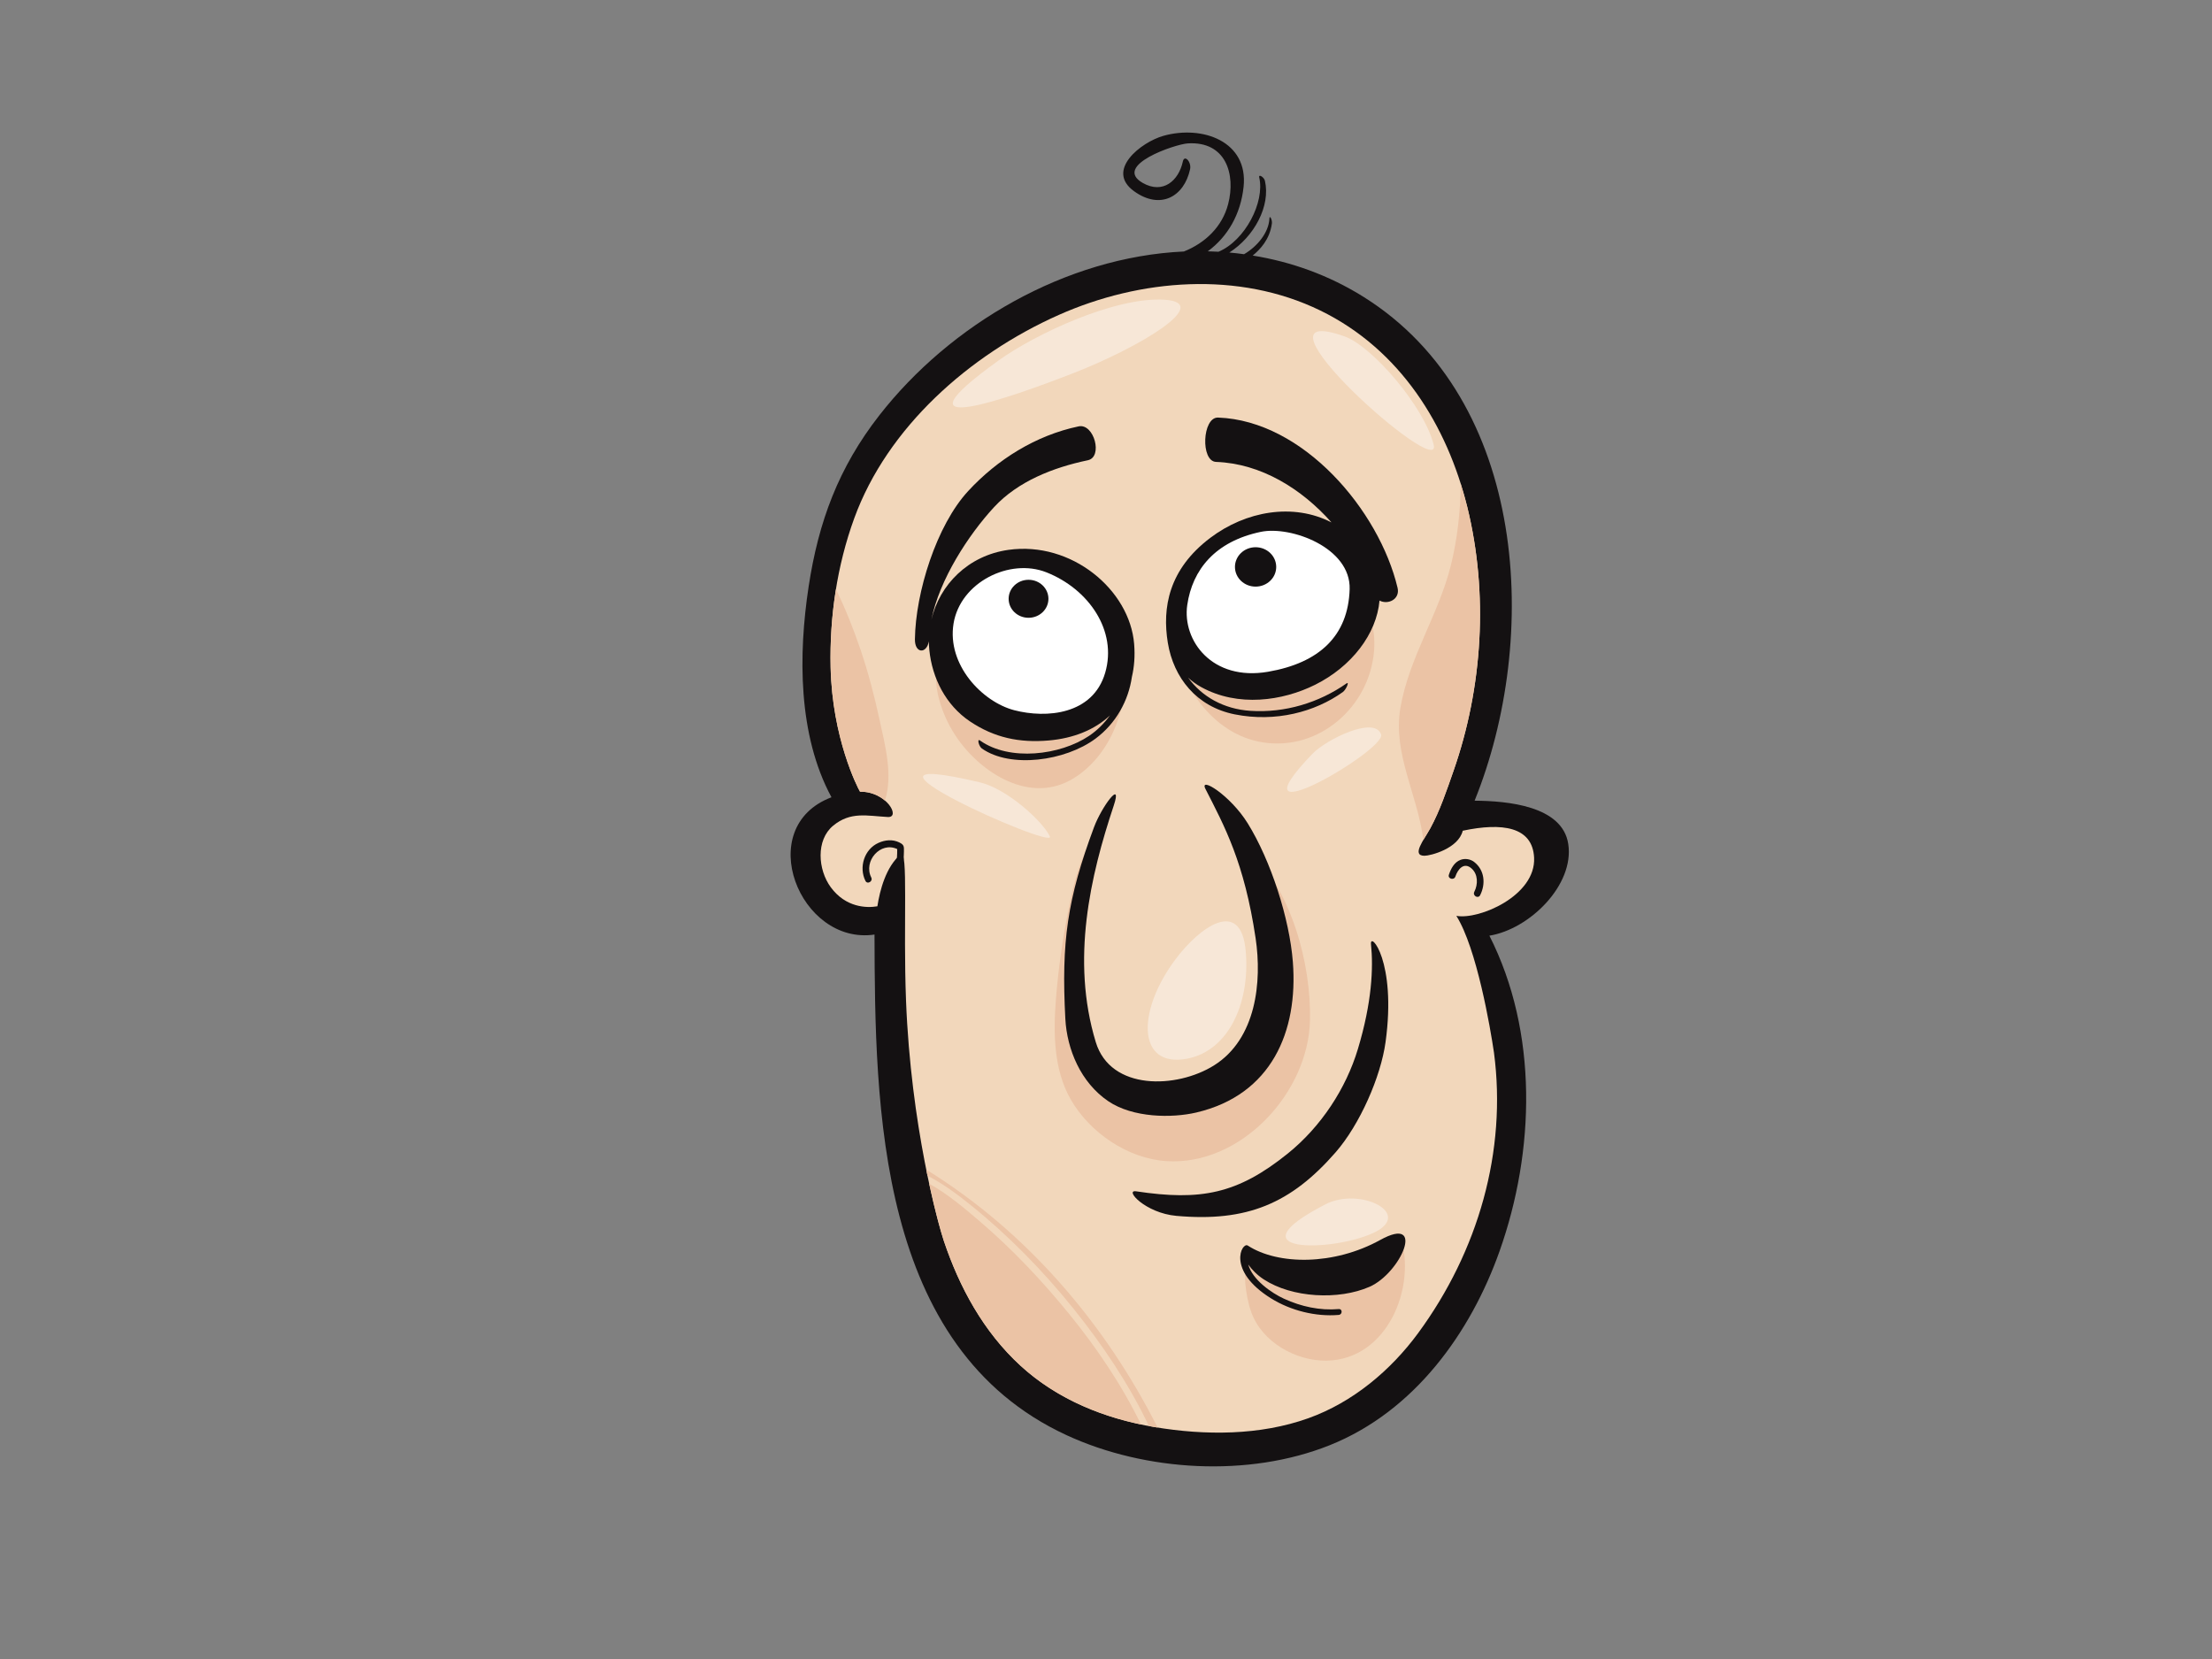 <?xml version="1.0" encoding="utf-8"?>
<!-- Generator: Adobe Illustrator 17.0.0, SVG Export Plug-In . SVG Version: 6.00 Build 0)  -->
<!DOCTYPE svg PUBLIC "-//W3C//DTD SVG 1.1//EN" "http://www.w3.org/Graphics/SVG/1.1/DTD/svg11.dtd">
<svg version="1.1" id="Layer_1" xmlns="http://www.w3.org/2000/svg" xmlns:xlink="http://www.w3.org/1999/xlink" x="0px" y="0px"
	 width="800px" height="600px" viewBox="0 0 800 600" enable-background="new 0 0 800 600" xml:space="preserve">
<rect x="0" y="0" width="800" height="600" fill="#808080" stroke="none"/>
<g>
	<path fill="#141112" d="M567.185,305.254c-2.098-13.847-22.072-15.59-33.875-15.673c23.661-58.526,19.563-144.853-40.193-182.227
		c-12.607-7.885-26.166-12.681-40.055-14.931c2.668-2.2,6.149-5.771,6.932-11.589c0.184-1.354-0.829-3.192-0.889-1.836
		c-0.231,5.129-4.391,10.145-9.174,12.943c-1.77-0.236-3.541-0.457-5.32-0.611c9.019-5.757,14.971-16.894,12.859-25.952
		c-0.308-1.33-2.363-2.552-2.055-1.225c2.081,8.932-5.106,22.859-14.725,26.894c-1.29-0.069-2.583-0.124-3.877-0.155
		c7.22-5.3,11.879-13.402,12.946-23.297c1.773-16.451-14.865-22.443-28.997-18.468c-8.027,2.26-21.148,12.467-10.581,20.055
		c9.508,6.825,18.083,1.941,20.224-7.957c0.576-2.659-2.039-5.476-2.614-2.807c-1.509,6.977-7.222,11.898-14.494,7.75
		c-11.054-6.313,11.717-14.018,16.254-14.303c13.862-0.871,17.416,11.213,14.627,21.946c-2.142,8.242-8.341,14.089-16.002,17.146
		c-42.844,1.972-84.539,26.432-110.14,59.232c-14.805,18.968-22.006,38.524-25.569,61.861c-3.75,24.558-3.934,53.745,8.248,76.293
		c-28.601,10.833-11.463,53.662,15.563,49.651c0.184,62.489,0.892,149.422,69.539,181.092c28.452,13.121,65.709,15.333,95.039,3.616
		c30.8-12.305,51.081-40.867,61.471-70.172c12.819-36.168,14.051-79.204-3.668-114.129
		C553.224,336.044,569.428,320.069,567.185,305.254z"/>
	<path fill="#F2D7BB" d="M526.711,331.232c7.379,11.727,12.293,40.51,13.609,49.487c4.693,35.595-5.662,71.771-27.417,101.4
		c-9.828,13.39-23.552,25.017-39.738,30.807c-17.53,6.273-37.292,6.256-55.561,3.204c-18.075-3.018-35.189-9.979-48.533-22.22
		c-13.402-12.296-22.07-28.347-27.705-45.093c-2.072-6.163-11.935-41.599-13.693-87.023c-1.075-27.86,0.879-55.146-1.929-52.803
		c-5.346,4.467-7.548,13.076-8.427,18.777c-3.862,0.666-11.41,0.502-16.853-6.877c-4.679-6.342-5.441-17.096,0.878-22.293
		c6.319-5.195,12.288-3.521,19.759-3.119c4.747,0.257-0.448-9.287-10.061-9.161c-0.925-1.527-10.05-19.401-10.634-44.934
		c-0.417-18.176,2.281-36.751,8.549-53.961c11.941-32.784,41.541-59.114,73.963-73.527c29.445-13.088,65.045-15.983,94.592-1.594
		c28.935,14.094,45.898,41.606,53.146,71.05c7.671,31.218,5.625,65.127-4.995,95.501c-2.402,6.863-4.886,14.334-8.399,20.75
		c-2.26,4.106-6.903,9.862-2.108,9.891c2.165,0.012,12.298-2.579,13.866-9.053c14.218-3.016,25.234-1.506,25.807,9.724
		C555.522,323.911,534.967,332.736,526.711,331.232z"/>
	<path fill="#EBC3A5" d="M459.493,343.761c0.673,9.503,1.274,20.512-2.756,29.451c-5.54,12.286-18.15,20.747-31.506,22.032
		c-48.48,4.667-32.215-62.249-27.704-91.912c-0.04-0.171-0.05-0.357-0.005-0.564v-2.379c-6.704,7.752-9.26,19.32-11.177,28.99
		c-2.081,10.495-3.597,21.211-4.446,31.882c-0.963,12.106-0.889,25.491,5.337,36.347c6.88,12.001,20.591,21.423,34.607,22.324
		c26.947,1.736,51.394-24.684,51.934-50.993c0.42-20.443-6.606-46.538-21.947-61.469
		C455.432,319.305,458.618,331.394,459.493,343.761z"/>
	<path fill="#EBC3A5" d="M453.805,457.59c-3.4-1.066-3.747,3.021-3.411,6.632c0.32,3.452,0.954,6.984,2.115,10.262
		c3.846,10.863,16.133,17.8,27.291,17.614c21.746-0.359,32.703-26.242,26.672-45.117
		C493.819,458.801,468.857,469.393,453.805,457.59z"/>
	<path fill="#EBC3A5" d="M524.72,204.477c-4.389,17.688-15.126,33.376-18.241,51.488c-2.863,16.642,6.338,31.668,8.279,47.829
		c0.821-1.404,1.782-2.881,2.503-4.189c3.513-6.415,5.997-13.887,8.399-20.75c10.621-30.374,12.667-64.283,4.995-95.501
		c-0.683-2.769-1.477-5.512-2.334-8.238C528.15,185.033,527.103,194.869,524.72,204.477z"/>
	<path fill="#EBC3A5" d="M311.258,235.065c-2.523-7.443-5.447-14.836-8.92-21.941c-1.513,9.365-2.148,18.866-1.933,28.262
		c0.584,25.533,9.709,43.407,10.634,44.934c3.825-0.05,6.933,1.437,9.011,3.221c2.98-9.241,0.033-20.074-1.954-29.239
		C316.249,251.783,314.056,243.324,311.258,235.065z"/>
	<path fill="#EBC3A5" d="M456.738,268.493c20.288,3.19,38.538-12.826,40.203-32.991c0.674-8.154-1.437-16.972-9.358-20.892
		c-6.81-3.371-14.783-4.096-22.286-3.725c-8.157,0.404-16.415,1.805-24.071,4.729c-5.92,2.262-15.288,6.139-17.164,12.919
		c-0.052,0.19-0.135,0.345-0.24,0.471C425.906,246.778,438.056,265.556,456.738,268.493z"/>
	<path fill="#EBC3A5" d="M386.64,475.169c-9.861-12.108-20.643-23.54-32.544-33.676c-4.593-3.911-11.077-9.544-18.047-13.387
		c2.348,10.873,4.474,18.207,5.316,20.712c5.635,16.746,14.303,32.798,27.705,45.093c12.117,11.116,27.354,17.841,43.585,21.249
		C405.625,500.681,396.38,487.132,386.64,475.169z"/>
	<path fill="#EBC3A5" d="M334.988,422.999c0.152,0.754,0.303,1.508,0.454,2.236c5.948,3.002,11.487,7.265,15.814,10.754
		c13.676,11.028,26.121,23.763,37.106,37.458c10.205,12.724,19.91,27.018,27.153,42.275c0.698,0.128,1.387,0.293,2.089,0.409
		c0.357,0.059,0.718,0.109,1.076,0.167C399.561,478.464,371.191,445.368,334.988,422.999z"/>
	<path fill="#EBC3A5" d="M406.165,236.045c-17.894-5.333-42.076-20.467-59.847-7.619c-12.63,9.132-7.86,27.182-0.421,38.119
		c8.943,13.15,26.903,24.594,42.494,14.874C402.998,272.311,409.291,252.454,406.165,236.045z"/>
	<path fill="#141112" d="M432.646,402.359c27.208-6.373,36.887-29.301,34.932-54.478c-1.215-15.655-7.933-36.58-16.325-50.117
		c-6.331-10.219-17.712-17.189-15.27-12.405c6.845,13.411,14.043,26.485,18.135,54.009c2.329,15.647,0.257,36.356-15.068,45.959
		c-13.466,8.433-37.382,9.208-42.747-8.421c-9.066-29.794-1.942-60.234,6.477-85.492c3.302-9.905-4.315,0.231-7.124,7.771
		c-9.665,25.957-11.84,41.461-10.363,69.299c0.588,11.025,5.564,23.043,15.544,29.793
		C409.735,404.295,423.818,404.421,432.646,402.359z"/>
	<path fill="#141112" d="M501.106,376.878c-1.727,12.567-9.302,29.836-18.079,39.894c-16.127,18.483-32.044,25.25-57.576,22.962
		c-11.236-1.004-18.888-9.532-14.57-8.882c23.347,3.521,36.687,1.006,54.907-13.697c11.989-9.677,21.009-23.447,25.313-37.762
		c5.093-16.927,5.617-29.332,4.741-37.884C495.35,336.687,505.143,347.546,501.106,376.878z"/>
	<path fill="#141112" d="M499.177,448.451c-16.675,9.222-36.911,9.16-47.924,2.012c-2.041-1.327-7.893,8.973,8.49,19.142
		c7.031,4.365,16.097,6.665,24.411,5.952c1.412-0.121,1.423-2.236,0-2.115c-6.827,0.585-13.539-0.906-19.697-3.701
		c-4.594-2.088-11.514-6.927-13.006-12.4c1.328,1.858,3.178,3.773,5.597,5.359c10.224,6.694,27.096,7.576,38.268,2.681
		C506.634,460.426,515.854,439.234,499.177,448.451z"/>
	<path fill="#141112" d="M410.177,232.893c-1.589-19.589-22.661-37.241-45.463-34.028c-14.566,2.05-24.902,12.574-27.875,25.3
		c2.918-14.57,13.378-30.681,22.668-40.74c8.622-9.337,21.41-14.358,33.921-16.97c5.573-1.17,2.247-13.418-3.318-12.255
		c-15.492,3.242-29.418,11.984-39.957,23.392c-11.492,12.446-19.024,36.659-19.263,53.588c-0.074,5.179,4.182,5.433,5.048,0.778
		c0.007,1.035,0.059,2.072,0.164,3.111c1.023,10.179,5.962,19.946,14.634,25.79c8.856,5.963,17.958,7.862,28.587,6.941
		c8.807-0.764,16.557-3.811,22.119-9.072c-2.055,2.857-4.578,5.402-7.585,7.424c-10.466,7.029-28.76,9.253-39.43,1.656
		c-1.144-0.818-0.435,2.119,0.701,2.912c10.284,7.217,30.078,4.591,41.097-3.596c7.373-5.481,11.901-13.704,13.137-22.313
		C410.21,241.24,410.534,237.282,410.177,232.893z"/>
	<path fill="#FFFFFF" d="M399.708,243.315c-4.451,15.221-21.303,16.563-32.888,13.544c-11.584-3.016-24.411-16.444-21.954-31.364
		c2.458-14.917,20.296-23.761,33.583-18.506C393.721,213.024,404.159,228.093,399.708,243.315z"/>
	<path fill="#141112" d="M505.448,212.579c-6.646-27.945-34.052-60.448-64.916-61.557c-5.71-0.207-6.404,15.83-0.714,16.035
		c16.248,0.583,30.945,9.712,41.735,21.887c-13.887-7.167-31.016-4.096-43.816,5.564c-15.112,11.404-17.446,25.348-15.377,37.964
		c2.068,12.61,10.375,23.131,24.177,25.883c14.784,2.95,29.055-0.859,39.128-8.074c1.13-0.809,2.483-3.925,1.328-3.116
		c-9.998,7.012-22.316,10.73-34.737,9.919c-9.747-0.637-17.614-5.179-22.512-11.958c1.354,1.242,2.889,2.376,4.657,3.352
		c13.341,7.376,29.49,5.031,41.254-0.835c13.158-6.565,22.23-18.366,23.266-30.441C501.984,218.835,506.434,216.727,505.448,212.579
		z"/>
	<path fill="#FFFFFF" d="M458.626,242.948c-20.292,3.509-31.085-11.347-29.241-24.123c1.852-12.831,10.145-23.028,26.595-26.471
		c10.844-2.272,32.608,5.678,32.138,20.759C487.59,230.044,477.059,239.763,458.626,242.948z"/>
	<path fill="#141112" d="M461.56,205.036c0,3.935-3.339,7.12-7.46,7.12c-4.121,0-7.462-3.185-7.462-7.12
		c0-3.937,3.341-7.124,7.462-7.124C458.221,197.912,461.56,201.099,461.56,205.036z"/>
	<ellipse fill="#141112" cx="371.984" cy="216.561" rx="7.196" ry="6.872"/>
	<path fill="#F7E7D7" d="M361.255,130.289c13.107-9.415,42.049-23.043,59.905-21.889c17.856,1.154-9.216,17.279-32.832,26.497
		S320.359,159.666,361.255,130.289z"/>
	<path fill="#F7E7D7" d="M486.249,121.65c9.972,3.518,28.799,25.343,32.256,39.168S447.08,107.827,486.249,121.65z"/>
	<path fill="#F7E7D7" d="M425.191,346.868c8.661-11.549,23.616-22.465,25.344-2.881c1.728,19.584-6.913,37.444-23.04,39.171
		C411.367,384.885,411.367,365.3,425.191,346.868z"/>
	<path fill="#F7E7D7" d="M479.336,435.573c12.588-6.504,32.258,3.456,17.28,10.369C481.64,452.854,444.775,453.43,479.336,435.573z"
		/>
	<path fill="#F7E7D7" d="M354.344,282.932c10.029,2.36,23.04,14.401,25.344,19.584C381.992,307.7,295.591,269.109,354.344,282.932z"
		/>
	<path fill="#F7E7D7" d="M474.728,272.563c4.88-5.062,22.465-13.825,24.769-6.913C501.371,271.277,443.624,304.819,474.728,272.563z
		"/>
	<path fill="#141112" d="M325.246,304.678c-2.435-1.194-5.123-0.921-7.526,0.152c-5.176,2.307-7.167,8.859-4.722,13.752
		c0.702,1.406,2.802,0.171,2.103-1.227c-2.959-5.926,3.345-13.123,9.386-10.281c-0.002,2.034-0.034,4.068-0.6,6.037
		c-0.436,1.513,1.916,2.155,2.348,0.647c0.539-1.874,0.645-3.787,0.684-5.728C326.956,306.106,326.992,305.537,325.246,304.678z"/>
	<path fill="#141112" d="M533.131,311.727c-1.375-1.054-3.297-1.349-4.912-0.745c-2.288,0.854-3.478,3.19-4.206,5.367
		c-0.497,1.494,1.855,2.129,2.35,0.647c0.871-2.614,3.049-5.29,5.764-2.976c2.478,2.115,2.452,5.818,1.078,8.516
		c-0.711,1.396,1.389,2.628,2.103,1.227C537.396,319.669,536.925,314.636,533.131,311.727z"/>
</g>
</svg>
